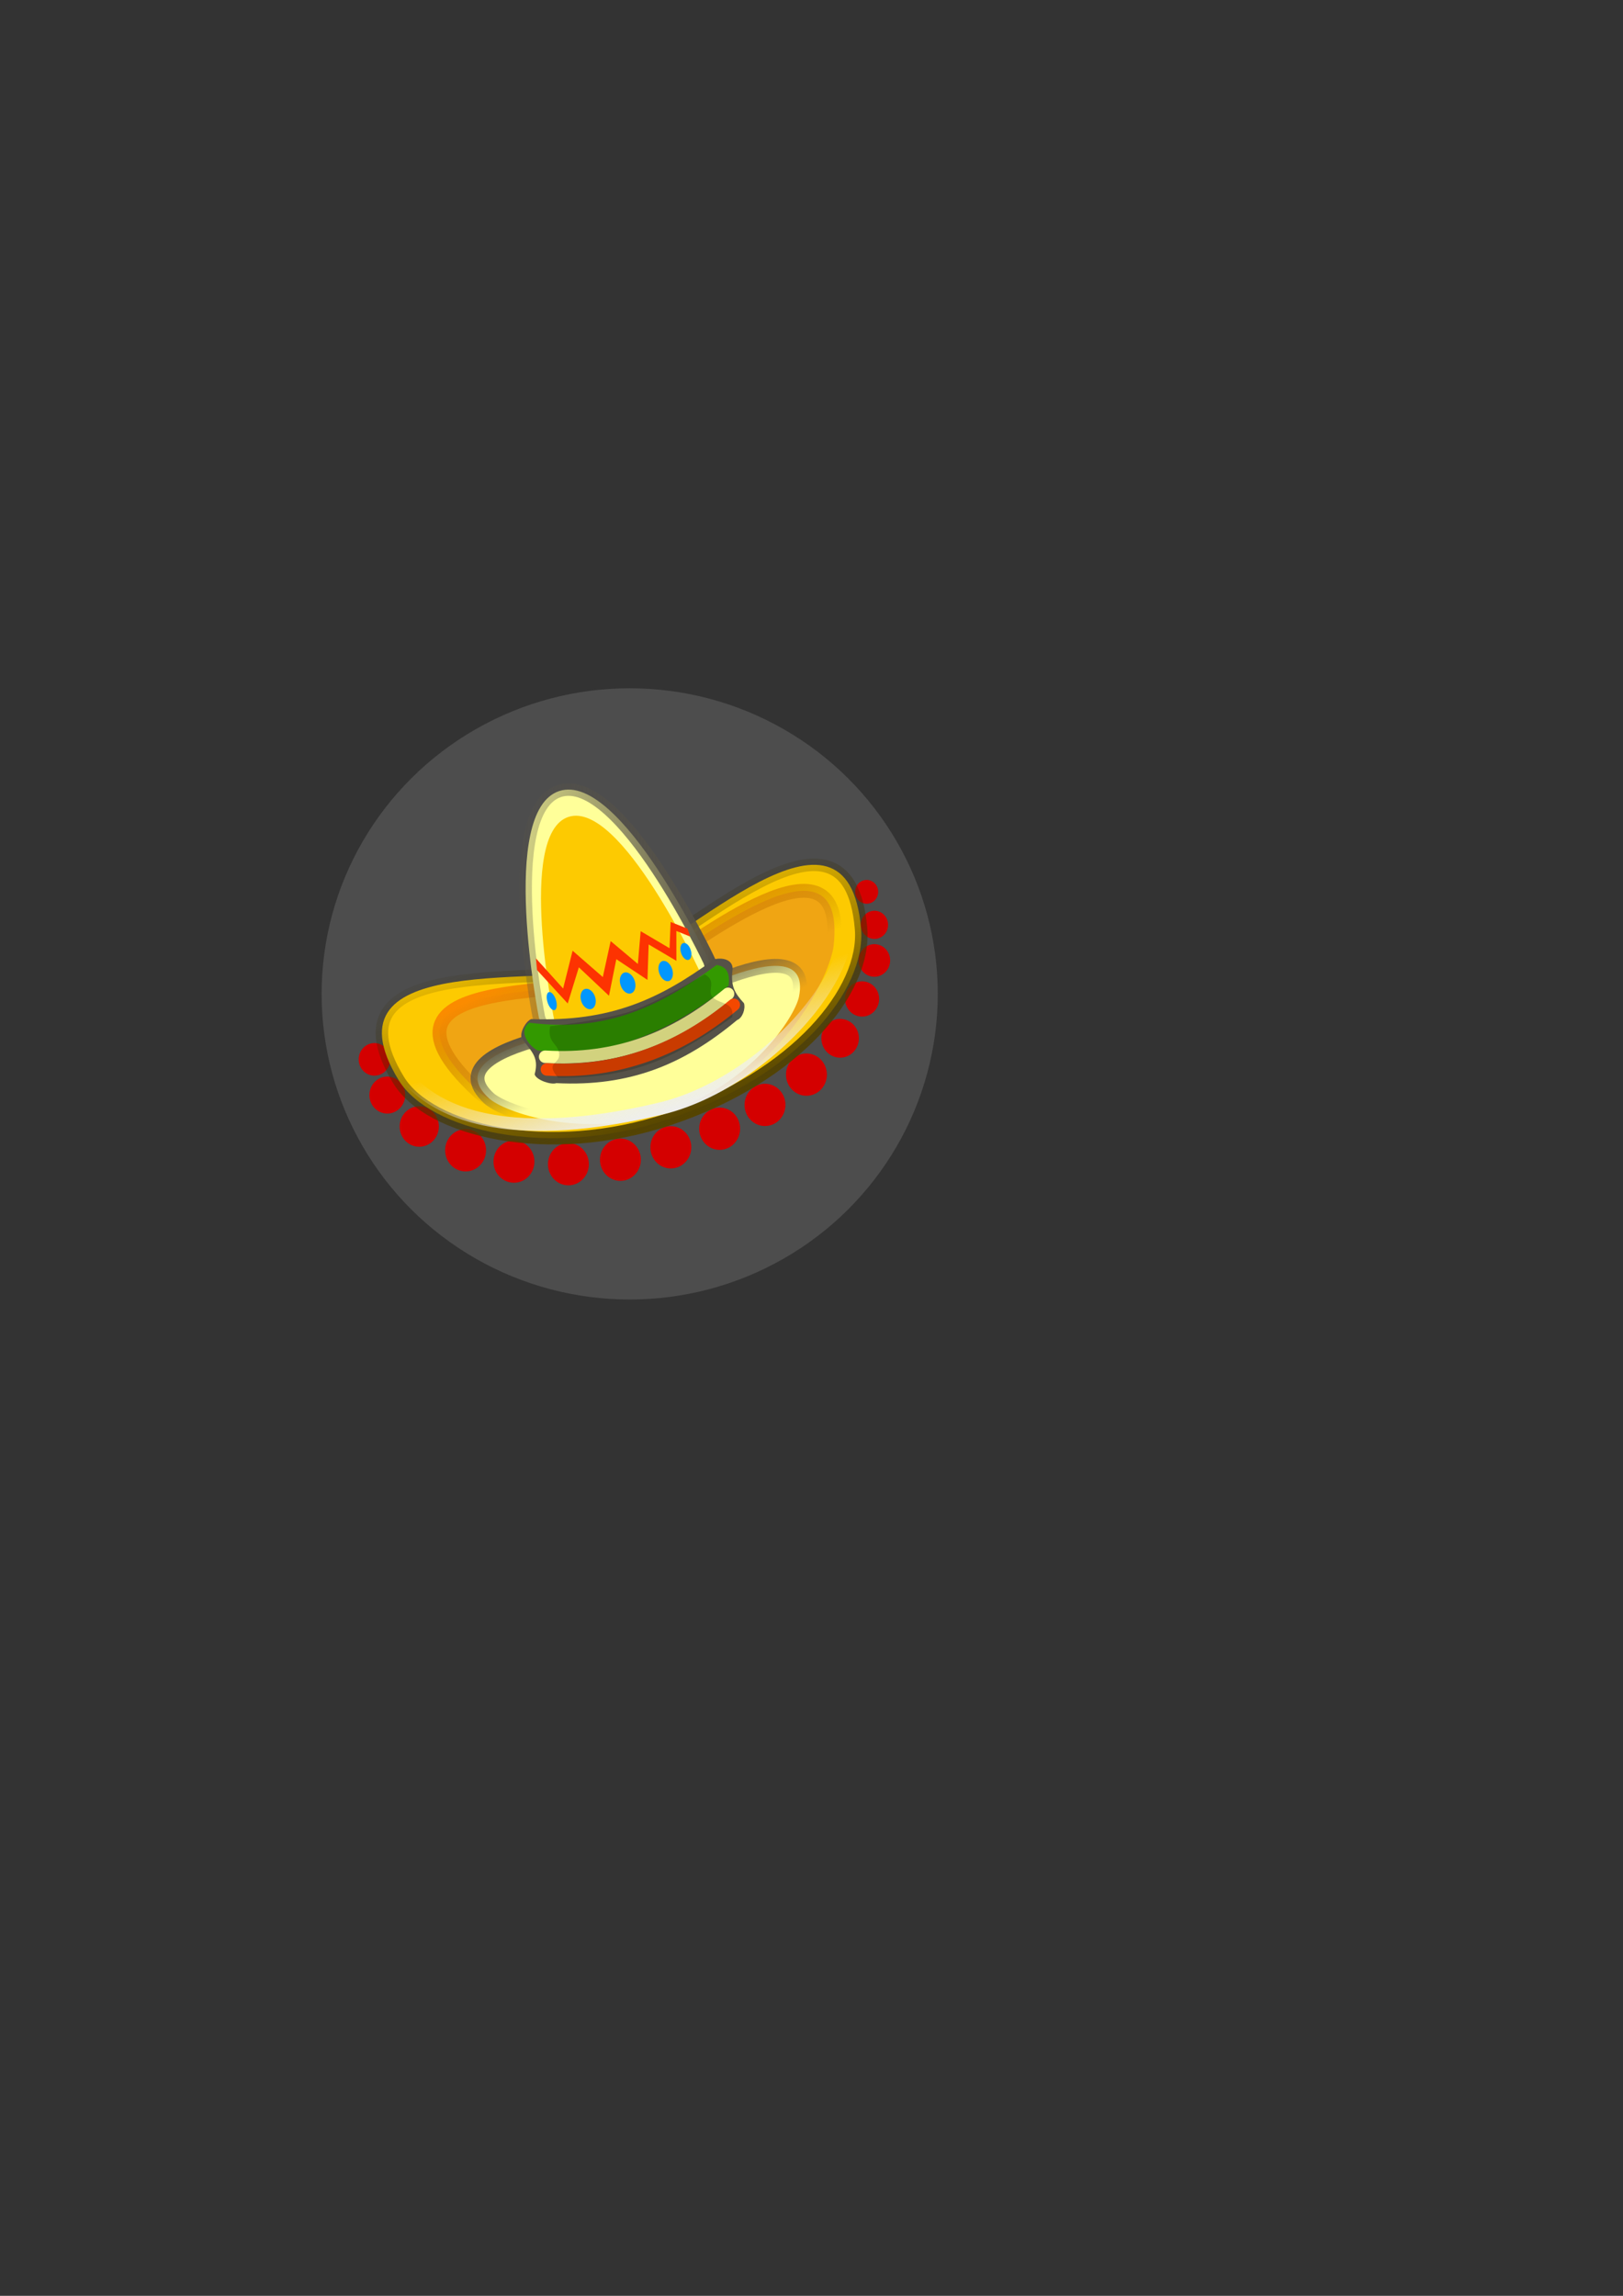 <?xml version="1.0" encoding="UTF-8" standalone="no"?>
<svg
   sodipodi:docname="favicon.svg"
   inkscape:version="1.1 (ce6663b3b7, 2021-05-25)"
   id="svg2613"
   version="1.1"
   viewBox="0 0 210 297"
   height="297mm"
   width="210mm"
   xmlns:inkscape="http://www.inkscape.org/namespaces/inkscape"
   xmlns:sodipodi="http://sodipodi.sourceforge.net/DTD/sodipodi-0.dtd"
   xmlns:xlink="http://www.w3.org/1999/xlink"
   xmlns="http://www.w3.org/2000/svg"
   xmlns:svg="http://www.w3.org/2000/svg"
   xmlns:rdf="http://www.w3.org/1999/02/22-rdf-syntax-ns#"
   xmlns:cc="http://creativecommons.org/ns#"
   xmlns:dc="http://purl.org/dc/elements/1.1/">
  <rect x="0" y="0" width="210" height="297" fill="#333333" stroke="none"/>
  <defs
     id="defs2607">
    <radialGradient
       id="radialGradient5097"
       gradientUnits="userSpaceOnUse"
       cy="41.173"
       cx="23.226"
       gradientTransform="matrix(1.566,-0.376,0.09,0.303,44.163,143.166)"
       r="19.562">
      <stop
         id="stop2867"
         offset="0" />
      <stop
         id="stop2869"
         stop-opacity="0"
         offset="1" />
    </radialGradient>
    <linearGradient
       id="linearGradient3281"
       y2="9.567"
       gradientUnits="userSpaceOnUse"
       y1="26.968"
       x2="18.005"
       x1="24.543">
      <stop
         id="stop4801"
         stop-color="#540"
         offset="0" />
      <stop
         id="stop4803"
         stop-color="#2b2200"
         stop-opacity="0"
         offset="1" />
    </linearGradient>
    <linearGradient
       inkscape:collect="always"
       xlink:href="#linearGradient4955"
       id="linearGradient1089"
       gradientUnits="userSpaceOnUse"
       gradientTransform="matrix(0.774,-0.207,0.205,0.769,7.976,21.116)"
       x1="15.731"
       y1="-7.261"
       x2="17.917"
       y2="2.697" />
    <linearGradient
       id="linearGradient4955"
       x1="15.731"
       gradientUnits="userSpaceOnUse"
       y1="-7.261"
       gradientTransform="matrix(0.774,-0.207,0.205,0.769,7.976,21.116)"
       x2="17.917"
       y2="2.697">
      <stop
         id="stop4690"
         stop-color="#fb8b00"
         offset="0" />
      <stop
         id="stop4692"
         stop-color="#986601"
         stop-opacity="0"
         offset="1" />
    </linearGradient>
    <linearGradient
       id="linearGradient3289"
       y2="11.386"
       gradientUnits="userSpaceOnUse"
       y1="12.649"
       x2="6.417"
       x1="27.262">
      <stop
         id="stop3285"
         stop-color="#565248"
         offset="0" />
      <stop
         id="stop3287"
         stop-color="#565248"
         stop-opacity="0"
         offset="1" />
    </linearGradient>
    <linearGradient
       id="linearGradient4957"
       x1="23.45"
       gradientUnits="userSpaceOnUse"
       y1="19.523"
       gradientTransform="matrix(0.869,-0.365,0.365,0.869,-7.949,8.537)"
       x2="23.574"
       y2="25.477">
      <stop
         id="stop4658"
         stop-color="#565248"
         offset="0" />
      <stop
         id="stop4660"
         stop-color="#565248"
         stop-opacity="0"
         offset="1" />
    </linearGradient>
    <linearGradient
       id="linearGradient4959"
       x1="29.849"
       gradientUnits="userSpaceOnUse"
       y1="31.564"
       gradientTransform="matrix(0.82,-0.219,0.219,0.82,-4.176,5.894)"
       x2="29.574"
       y2="22.322">
      <stop
         id="stop4648"
         stop-color="#eee"
         offset="0" />
      <stop
         id="stop4650"
         stop-color="#eee"
         stop-opacity="0"
         offset="1" />
    </linearGradient>
  </defs>
  <sodipodi:namedview
     inkscape:window-maximized="1"
     inkscape:window-y="27"
     inkscape:window-x="72"
     inkscape:window-height="1016"
     inkscape:window-width="1848"
     showgrid="false"
     inkscape:document-rotation="0"
     inkscape:current-layer="layer1"
     inkscape:document-units="mm"
     inkscape:cy="608.21429"
     inkscape:cx="176.42857"
     inkscape:zoom="1.4"
     inkscape:pageshadow="2"
     inkscape:pageopacity="0.0"
     borderopacity="1.0"
     bordercolor="#666666"
     pagecolor="#ffffff"
     id="base"
     inkscape:pagecheckerboard="0" />
  <g
     id="layer1"
     inkscape:groupmode="layer"
     inkscape:label="Laag 1">
    <ellipse
       style="fill:#4d4d4d;fill-opacity:1;stroke:none;stroke-width:0.19;stroke-linejoin:bevel"
       id="path85"
       cx="81.476"
       cy="128.577"
       rx="39.862"
       ry="39.536" />
    <g
       inkscape:export-ydpi="95"
       inkscape:export-xdpi="95"
       transform="matrix(1.689,0,0,1.689,46.652,99.6)"
       id="g4917">
      <path
         d="m 91.08,15.2 c 0,0.578 -0.468,1.046 -1.046,1.046 -0.578,0 -1.046,-0.468 -1.046,-1.046 0,-0.578 0.468,-1.046 1.046,-1.046 0.578,0 1.046,0.468 1.046,1.046 z"
         fill="#980101"
         transform="matrix(0.84,-0.275,0.275,0.839,-57.699,34.483)"
         id="path4066" />
      <g
         fill="#d40000"
         transform="matrix(0.97,0.015,-0.015,1.002,0.975,-0.32)"
         id="g4891">
        <path
           d="m -21.106,37.447 c 0,0.893 -0.724,1.616 -1.616,1.616 -0.893,0 -1.616,-0.724 -1.616,-1.616 0,-0.893 0.724,-1.616 1.616,-1.616 0.893,0 1.616,0.724 1.616,1.616 z"
           transform="translate(38.6,-7.226)"
           id="path4827-7" />
        <path
           d="m -21.106,37.447 c 0,0.893 -0.724,1.616 -1.616,1.616 -0.893,0 -1.616,-0.724 -1.616,-1.616 0,-0.893 0.724,-1.616 1.616,-1.616 0.893,0 1.616,0.724 1.616,1.616 z"
           transform="translate(42.701,-7.629)"
           id="path4829-2" />
        <path
           d="m -21.106,37.447 c 0,0.893 -0.724,1.616 -1.616,1.616 -0.893,0 -1.616,-0.724 -1.616,-1.616 0,-0.893 0.724,-1.616 1.616,-1.616 0.893,0 1.616,0.724 1.616,1.616 z"
           transform="translate(46.667,-8.637)"
           id="path4831-5" />
        <path
           d="m -21.106,37.447 c 0,0.893 -0.724,1.616 -1.616,1.616 -0.893,0 -1.616,-0.724 -1.616,-1.616 0,-0.893 0.724,-1.616 1.616,-1.616 0.893,0 1.616,0.724 1.616,1.616 z"
           transform="translate(50.499,-10.116)"
           id="path4833-3" />
        <path
           d="m -21.106,37.447 c 0,0.893 -0.724,1.616 -1.616,1.616 -0.893,0 -1.616,-0.724 -1.616,-1.616 0,-0.893 0.724,-1.616 1.616,-1.616 0.893,0 1.616,0.724 1.616,1.616 z"
           transform="translate(54.052,-11.989)"
           id="path4835-8" />
        <path
           d="m -21.106,37.447 c 0,0.893 -0.724,1.616 -1.616,1.616 -0.893,0 -1.616,-0.724 -1.616,-1.616 0,-0.893 0.724,-1.616 1.616,-1.616 0.893,0 1.616,0.724 1.616,1.616 z"
           transform="translate(57.289,-14.352)"
           id="path4837-1" />
        <path
           d="m -21.106,37.447 c 0,0.893 -0.724,1.616 -1.616,1.616 -0.893,0 -1.616,-0.724 -1.616,-1.616 0,-0.893 0.724,-1.616 1.616,-1.616 0.893,0 1.616,0.724 1.616,1.616 z"
           transform="matrix(0.917,0,0,0.917,58.02,-14.06)"
           id="path4839-8" />
        <path
           d="m -21.106,37.447 c 0,0.893 -0.724,1.616 -1.616,1.616 -0.893,0 -1.616,-0.724 -1.616,-1.616 0,-0.893 0.724,-1.616 1.616,-1.616 0.893,0 1.616,0.724 1.616,1.616 z"
           transform="matrix(0.834,0,0,0.834,57.82,-13.984)"
           id="path4841" />
        <path
           d="m -21.106,37.447 c 0,0.893 -0.724,1.616 -1.616,1.616 -0.893,0 -1.616,-0.724 -1.616,-1.616 0,-0.893 0.724,-1.616 1.616,-1.616 0.893,0 1.616,0.724 1.616,1.616 z"
           transform="matrix(0.771,0,0,0.771,57.315,-14.582)"
           id="path4843-7" />
        <path
           d="m -21.106,37.447 c 0,0.893 -0.724,1.616 -1.616,1.616 -0.893,0 -1.616,-0.724 -1.616,-1.616 0,-0.893 0.724,-1.616 1.616,-1.616 0.893,0 1.616,0.724 1.616,1.616 z"
           transform="matrix(0.667,0,0,0.667,54.914,-13.41)"
           id="path4845-4" />
        <path
           d="m -21.106,37.447 c 0,0.893 -0.724,1.616 -1.616,1.616 -0.893,0 -1.616,-0.724 -1.616,-1.616 0,-0.893 0.724,-1.616 1.616,-1.616 0.893,0 1.616,0.724 1.616,1.616 z"
           transform="matrix(0.563,0,0,0.563,51.898,-12.028)"
           id="path4847" />
        <path
           d="m -21.106,37.447 c 0,0.893 -0.724,1.616 -1.616,1.616 -0.893,0 -1.616,-0.724 -1.616,-1.616 0,-0.893 0.724,-1.616 1.616,-1.616 0.893,0 1.616,0.724 1.616,1.616 z"
           transform="translate(34.297,-7.36)"
           id="path4849" />
        <path
           d="m -21.106,37.447 c 0,0.893 -0.724,1.616 -1.616,1.616 -0.893,0 -1.616,-0.724 -1.616,-1.616 0,-0.893 0.724,-1.616 1.616,-1.616 0.893,0 1.616,0.724 1.616,1.616 z"
           transform="translate(30.465,-8.167)"
           id="path4851" />
        <path
           d="m -21.106,37.447 c 0,0.893 -0.724,1.616 -1.616,1.616 -0.893,0 -1.616,-0.724 -1.616,-1.616 0,-0.893 0.724,-1.616 1.616,-1.616 0.893,0 1.616,0.724 1.616,1.616 z"
           transform="matrix(0.958,0,0,0.958,25.823,-8.357)"
           id="path4853" />
        <path
           d="m -21.106,37.447 c 0,0.893 -0.724,1.616 -1.616,1.616 -0.893,0 -1.616,-0.724 -1.616,-1.616 0,-0.893 0.724,-1.616 1.616,-1.616 0.893,0 1.616,0.724 1.616,1.616 z"
           transform="matrix(0.875,0,0,0.875,21.378,-7.614)"
           id="path4855" />
        <path
           d="m -21.106,37.447 c 0,0.893 -0.724,1.616 -1.616,1.616 -0.893,0 -1.616,-0.724 -1.616,-1.616 0,-0.893 0.724,-1.616 1.616,-1.616 0.893,0 1.616,0.724 1.616,1.616 z"
           transform="matrix(0.771,0,0,0.771,17.959,-6.433)"
           id="path4857" />
      </g>
      <path
         d="M 19.696,15.108 C 24.771,13.446 37.336,0.339 38.342,12.162 38.743,16.878 33.396,23.494 23.631,26.749 14.312,29.855 5.264,27.603 2.919,23.764 -3.264,13.637 14.621,16.771 19.696,15.108 Z"
         fill="#fdca01"
         stroke-width="0.957"
         stroke="url(#linearGradient3281)"
         id="path4088"
         style="stroke:url(#linearGradient3281)" />
      <path
         d="M 21.905,15.596 C 25.979,12.995 37.262,4.083 36.245,13.437 36.006,15.632 32.471,23.189 24.7,25.869 16.929,28.55 10.538,26.046 8.956,24.571 -1.303,15.001 18.605,17.702 21.905,15.596 Z"
         fill="#f0a513"
         stroke-width="1.062"
         stroke="url(#linearGradient4955)"
         id="path4684"
         style="stroke:url(#linearGradient1089)" />
      <path
         d="m 26.749,14.702 c 1.662,5.075 -11.422,9.361 -13.084,4.285 0,0 -3.118,-15.837 1.556,-17.368 4.673,-1.53 11.529,13.082 11.529,13.082 z"
         fill="#ffff99"
         stroke-width="0.957"
         stroke="url(#linearGradient3289)"
         id="path4094-7"
         style="stroke:url(#linearGradient3289)" />
      <path
         d="m 21.074,19.315 c 0,0 13.782,-8.23 12.511,-1.935 -0.298,1.478 -3.572,6.688 -10.128,8.836 C 16.9,28.364 10.956,26.172 9.842,25.157 5.093,20.833 21.074,19.315 21.074,19.315 Z"
         fill="#ffff99"
         stroke-width="1.062"
         stroke="url(#linearGradient4957)"
         id="path4096"
         style="stroke:url(#linearGradient4957)" />
      <path
         d="m 26.079,15.639 c 1.515,4.625 -9.7,8.298 -11.215,3.673 0,0 -2.942,-14.4 1.063,-15.712 4.005,-1.311 10.152,12.039 10.152,12.039 z"
         fill="#fdca01"
         id="path4086" />
      <path
         d="m 13.076,19.085 c 5.999,0.216 9.749,-1.465 13.988,-4.561 0.398,-0.146 1.442,-0.126 1.44,0.716 -0.175,1.342 0.161,1.848 0.871,2.632 0.13,0.444 -0.129,1.14 -0.527,1.286 -4.084,3.406 -8.219,5.116 -13.851,4.833 -0.398,0.146 -1.53,-0.228 -1.661,-0.672 0.375,-1.392 -0.313,-1.767 -1.003,-2.809 -0.13,-0.444 0.346,-1.279 0.744,-1.425 z"
         fill="#565248"
         id="rect4098" />
      <g
         id="g4865">
        <path
           fill="#339900"
           d="m 12.917,19.362 c -0.91,0.699 0.058,1.833 0.64,2.121 5.371,0.798 10.539,-1.675 14.637,-4.95 0.107,-0.829 -0.051,-1.466 -0.915,-1.591 -4.435,3.223 -8.474,5.175 -14.363,4.419 z"
           id="path4859" />
        <path
           fill="none"
           stroke-width="0.957px"
           stroke-linecap="round"
           stroke="#ffff99"
           d="m 14.142,21.97 c 5.423,0.324 9.896,-1.391 14.01,-4.817"
           stroke-linejoin="round"
           id="path4861" />
      </g>
      <path
         d="m 449.76,-29.153 c 0,7.597 -2.41,13.756 -5.383,13.756 -2.973,0 -5.383,-6.159 -5.383,-13.756 0,-7.597 2.41,-13.756 5.383,-13.756 2.973,0 5.383,6.159 5.383,13.756 z"
         fill="#0197fd"
         transform="matrix(0.059,-0.019,0.016,0.05,-11.107,27.609)"
         id="path4103" />
      <path
         d="m 486.84,-20.181 c 0,7.267 -4.017,13.158 -8.971,13.158 -4.955,0 -8.971,-5.891 -8.971,-13.158 0,-7.267 4.017,-13.158 8.971,-13.158 4.955,0 8.971,5.891 8.971,13.158 z"
         fill="#0197fd"
         transform="matrix(0.059,-0.019,0.019,0.058,-10.375,27.797)"
         id="path4105" />
      <path
         d="m 523.92,-18.985 c 0,8.588 -3.213,15.55 -7.177,15.55 -3.964,0 -7.177,-6.962 -7.177,-15.55 0,-8.588 3.213,-15.55 7.177,-15.55 3.964,0 7.177,6.962 7.177,15.55 z"
         fill="#0197fd"
         transform="matrix(0.075,-0.025,0.017,0.051,-17.972,30.208)"
         id="path4107" />
      <path
         d="m 568.18,-26.162 c 0,7.267 -3.749,13.158 -8.373,13.158 -4.624,0 -8.373,-5.891 -8.373,-13.158 0,-7.267 3.749,-13.158 8.373,-13.158 4.624,0 8.373,5.891 8.373,13.158 z"
         fill="#0197fd"
         transform="matrix(0.059,-0.019,0.019,0.058,-9.157,27.559)"
         id="path4109" />
      <path
         d="m 602.87,-45.301 c 0,5.285 -1.874,9.569 -4.187,9.569 -2.312,0 -4.187,-4.284 -4.187,-9.569 0,-5.285 1.874,-9.569 4.187,-9.569 2.312,0 4.187,4.284 4.187,9.569 z"
         fill="#0197fd"
         transform="matrix(0.088,-0.029,0.022,0.067,-26.763,34.304)"
         id="path4111" />
      <path
         fill="#fd3301"
         d="m 15.871,17.888 0.852,-2.767 2.309,2.178 0.561,-2.802 2.386,1.587 0.092,-2.715 2.123,1.254 -0.002,-2.287 1.059,0.43 -0.21,-0.61 -1.288,-0.509 -0.082,2.011 -2.212,-1.305 -0.215,2.509 -2.084,-1.751 -0.601,2.756 -2.315,-2.019 -0.726,2.897 -2.084,-2.311 0.086,0.897 2.348,2.558 z"
         id="path4113" />
      <path
         fill="none"
         stroke-width="0.957px"
         stroke-linecap="round"
         stroke="url(#linearGradient4959)"
         d="m 1.642,20.173 c 2.906,8.965 14.848,7.339 21.386,5.759 9.512,-2.286 19.3,-14.785 11.287,-18.371"
         stroke-linejoin="round"
         id="path4644"
         style="stroke:url(#linearGradient4959)" />
      <path
         fill="none"
         stroke-width="0.957px"
         stroke-linecap="round"
         stroke="#f44800"
         d="m 14.275,22.942 c 5.423,0.324 10.205,-1.524 14.319,-4.95"
         stroke-linejoin="round"
         id="path4863" />
      <path
         d="m 14.522,19.637 c -0.222,1.268 0.562,1.282 0.687,2.038 0.151,0.917 -1.134,0.64 -0.085,1.902 6.199,0.068 9.391,-1.85 13.356,-4.64 0.156,-1.216 -0.909,-0.929 -1.505,-1.53 -0.466,-0.47 0.353,-1.243 -0.611,-1.745 0,0 -3.658,2.158 -5.648,2.826 -1.994,0.67 -6.193,1.148 -6.193,1.148 z"
         fill-opacity="0.177"
         id="path4129-3" />
    </g>
  </g>
</svg>
